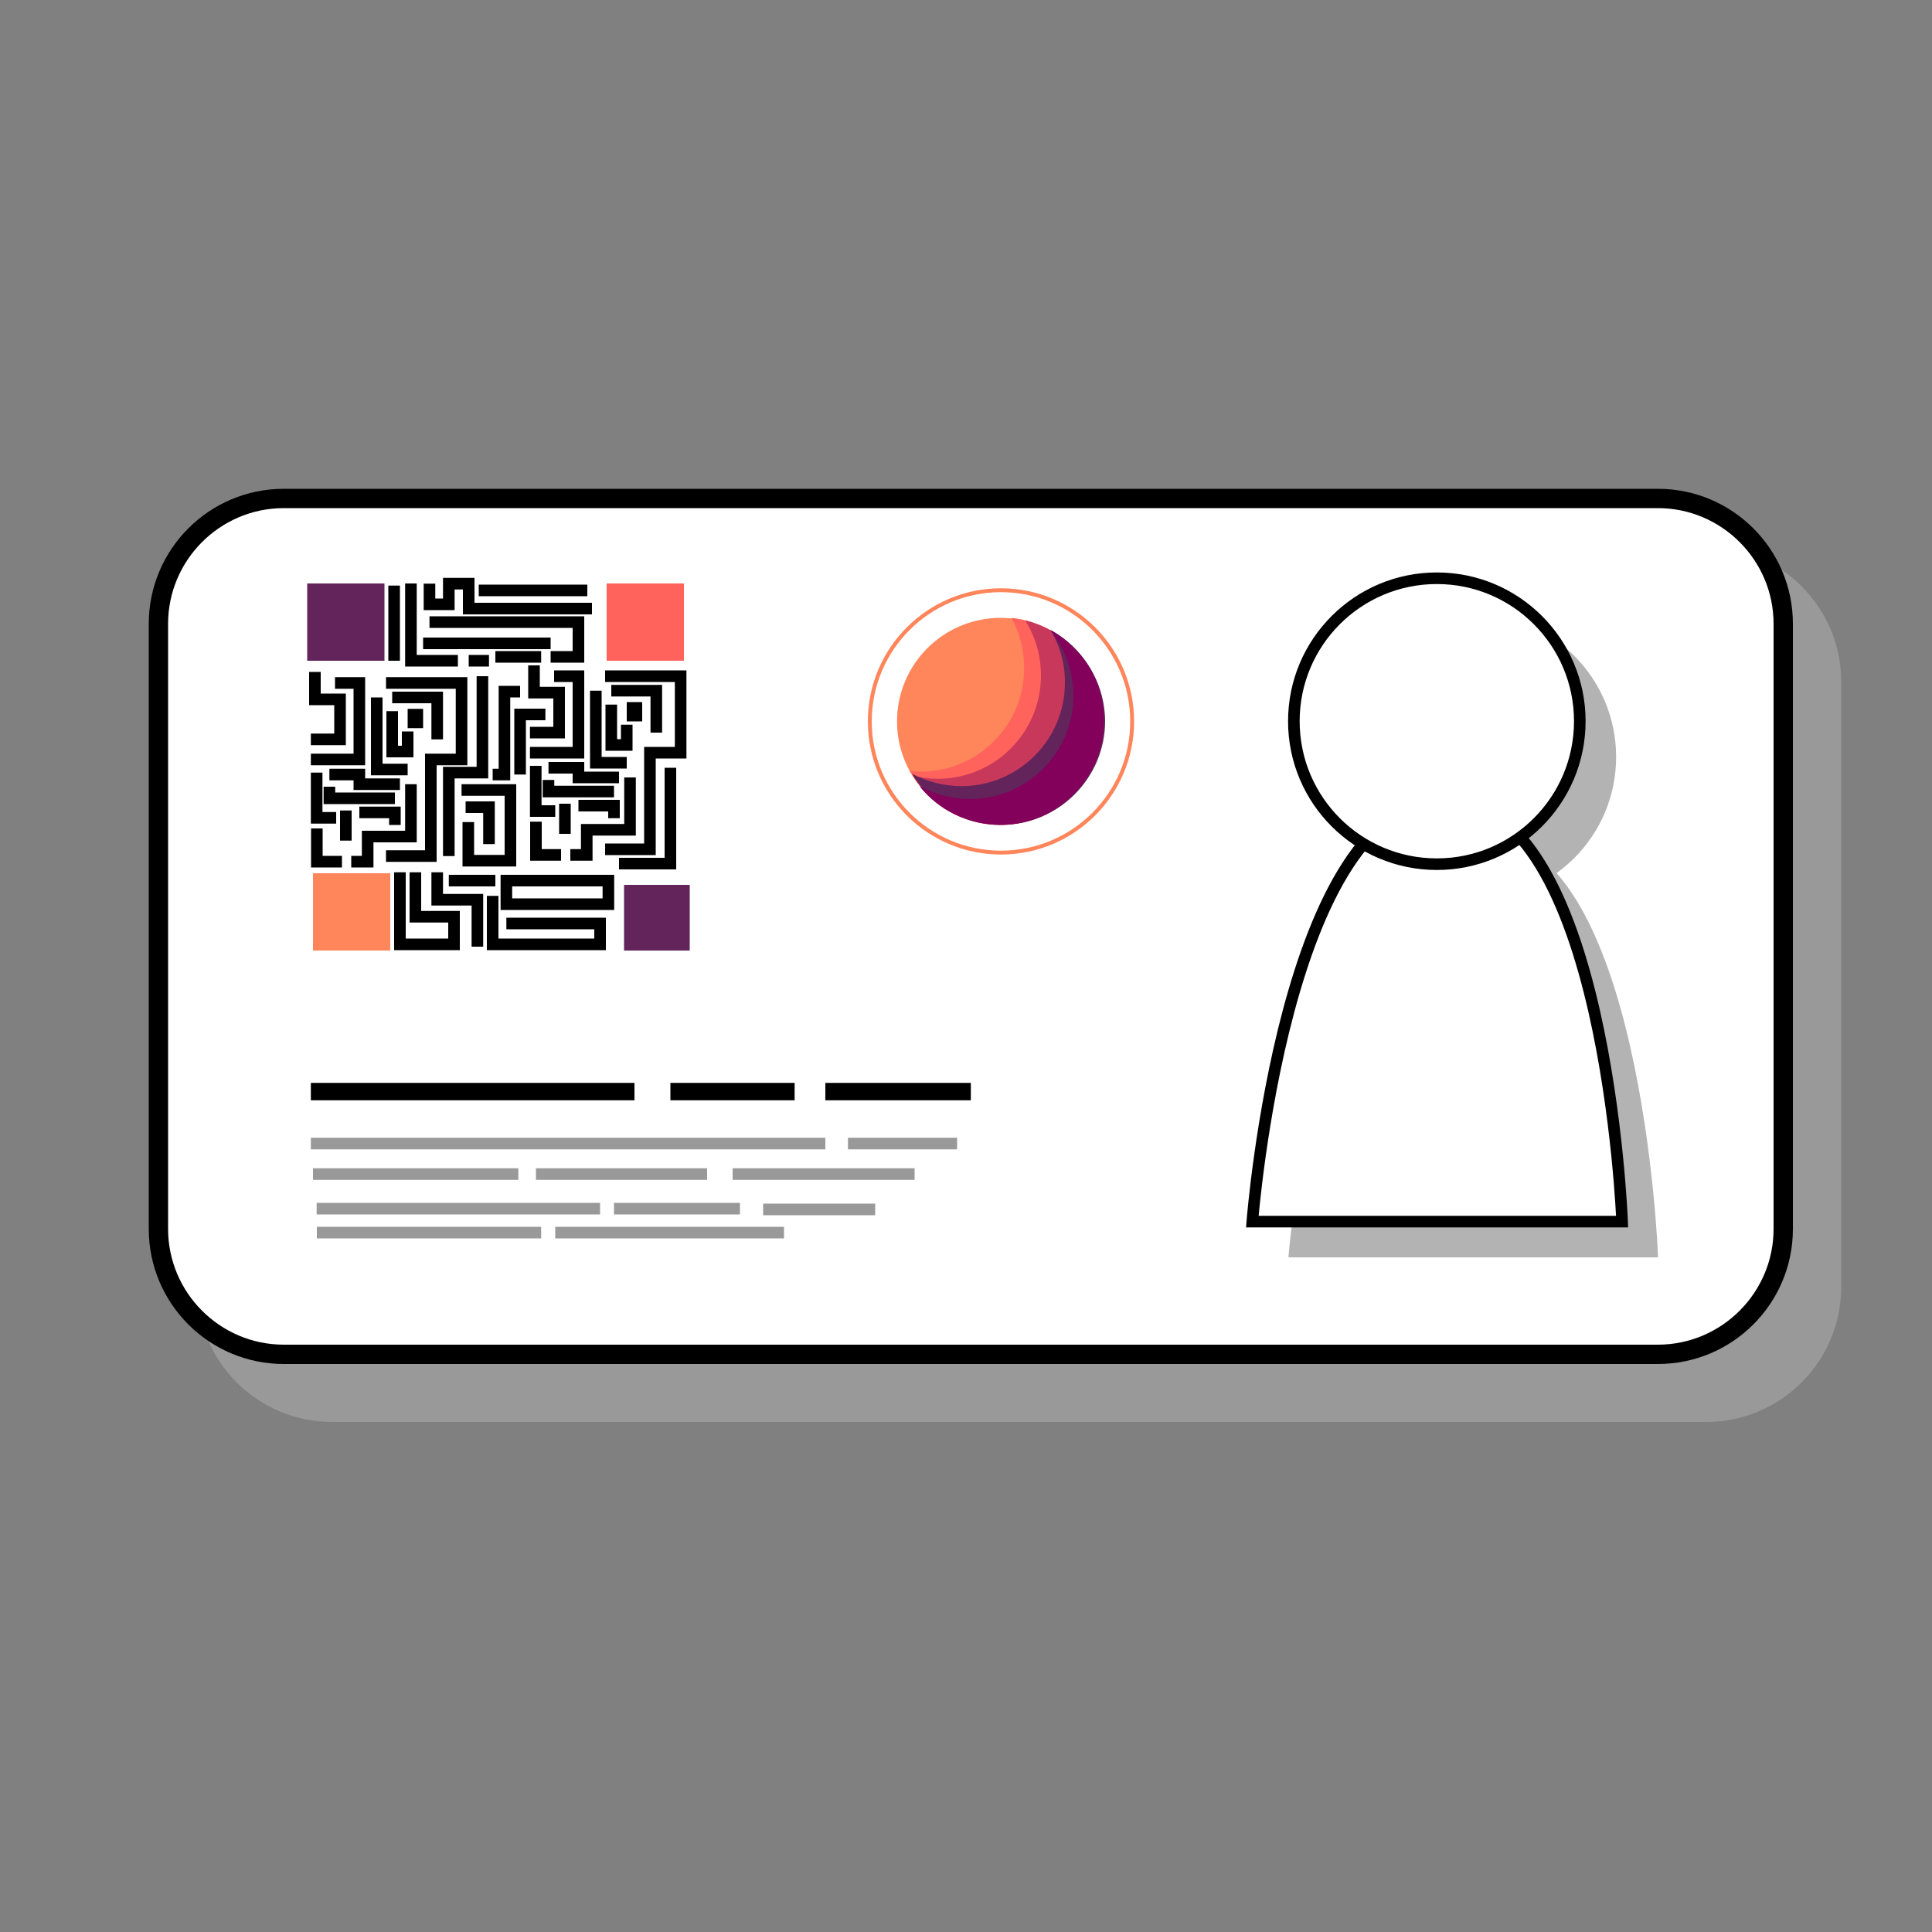 <?xml version="1.0" encoding="utf-8"?>
<!-- Generator: Adobe Illustrator 26.3.1, SVG Export Plug-In . SVG Version: 6.00 Build 0)  -->
<svg version="1.1" id="Layer_1" xmlns="http://www.w3.org/2000/svg" xmlns:xlink="http://www.w3.org/1999/xlink" x="0px" y="0px"
	 viewBox="0 0 1000 1000" style="enable-background:new 0 0 1000 1000;" xml:space="preserve">
<rect x="0" y="0" width="1000" height="1000" fill="#808080" stroke="none"/>
<style type="text/css">
	.st0{fill:#999999;}
	.st1{fill:#FFFFFF;}
	.st2{fill:#62245B;}
	.st3{fill:#FF855B;}
	.st4{fill:#FF635B;}
	.st5{fill:#FFFFFF;stroke:#000000;stroke-width:6;stroke-miterlimit:10;}
	.st6{fill:none;stroke:#000000;stroke-width:6;stroke-miterlimit:10;}
	.st7{fill:#FFFFFF;stroke:#000000;stroke-width:10;stroke-miterlimit:10;}
	.st8{fill:#B3B3B3;}
	.st9{stroke:#000000;stroke-width:9;stroke-miterlimit:10;}
	.st10{stroke:#999999;stroke-width:6;stroke-miterlimit:10;}
	.st11{fill:#C7385B;}
	.st12{fill:#83005B;}
	.st13{fill:none;stroke:#FF855B;stroke-width:2;stroke-miterlimit:10;}
</style>
<g>
	<path class="st0" d="M171.9,731c-35.8,0-64.9-29.1-64.9-64.9V352.9c0-35.8,29.1-64.9,64.9-64.9h711.2c35.8,0,64.9,29.1,64.9,64.9
		v313.2c0,35.8-29.1,64.9-64.9,64.9H171.9z"/>
	<path class="st0" d="M883.1,293c33,0,59.9,26.9,59.9,59.9v313.2c0,33-26.9,59.9-59.9,59.9H171.9c-33,0-59.9-26.9-59.9-59.9V352.9
		c0-33,26.9-59.9,59.9-59.9H883.1 M883.1,283H171.9c-38.6,0-69.9,31.3-69.9,69.9v313.2c0,38.6,31.3,69.9,69.9,69.9h711.2
		c38.6,0,69.9-31.3,69.9-69.9V352.9C953,314.3,921.7,283,883.1,283L883.1,283z"/>
</g>
<g>
	<path class="st1" d="M146.9,701c-35.8,0-64.9-29.1-64.9-64.9V322.9c0-35.8,29.1-64.9,64.9-64.9h711.2c35.8,0,64.9,29.1,64.9,64.9
		v313.2c0,35.8-29.1,64.9-64.9,64.9H146.9z"/>
	<path d="M858.1,263c33,0,59.9,26.9,59.9,59.9v313.2c0,33-26.9,59.9-59.9,59.9H146.9c-33,0-59.9-26.9-59.9-59.9V322.9
		c0-33,26.9-59.9,59.9-59.9H858.1 M858.1,253H146.9c-38.6,0-69.9,31.3-69.9,69.9v313.2c0,38.6,31.3,69.9,69.9,69.9h711.2
		c38.6,0,69.9-31.3,69.9-69.9V322.9C928,284.3,896.7,253,858.1,253L858.1,253z"/>
</g>
<g>
	<rect x="164" y="307" class="st2" width="30" height="30"/>
	<path class="st2" d="M189,312v20h-20v-20H189 M199,302h-40v40h40V302L199,302z"/>
</g>
<g>
	<rect x="167" y="457" class="st3" width="30" height="30"/>
	<path class="st3" d="M192,462v20h-20v-20H192 M202,452h-40v40h40V452L202,452z"/>
</g>
<g>
	<rect x="328" y="463" class="st2" width="24" height="24"/>
	<path class="st2" d="M347,468v14h-14v-14H347 M357,458h-34v34h34V458L357,458z"/>
</g>
<g>
	<rect x="319" y="307" class="st4" width="30" height="30"/>
	<path class="st4" d="M344,312v20h-20v-20H344 M354,302h-40v40h40V302L354,302z"/>
</g>
<polyline class="st5" points="212.7,302 212.7,342 237,342 "/>
<polyline class="st5" points="163,347.8 163,362 176,362 176,382.7 160.9,382.7 "/>
<polyline class="st6" points="160.9,393.1 186,393.1 186,353.5 173.4,353.5 "/>
<polyline class="st6" points="199.8,353.5 238.9,353.5 238.9,393.1 223,393.1 223,443.1 199.8,443.1 "/>
<polyline class="st6" points="195,361 195,398.3 211,398.3 "/>
<polyline class="st6" points="203,361 226.3,361 226.3,382.7 "/>
<polyline class="st6" points="203,368.1 203,389 211,389 211,378.6 "/>
<line class="st7" x1="211" y1="371.9" x2="219" y2="371.9"/>
<polyline class="st6" points="163.9,399.9 163.9,423.3 174,423.3 "/>
<polyline class="st6" points="164,428.8 164,446 177,446 "/>
<polyline class="st6" points="181.8,446 190.3,446 190.3,433 212.7,433 212.7,405.9 "/>
<polyline class="st6" points="207,405.9 186,405.9 186,400.9 170.5,400.9 "/>
<polyline class="st6" points="170.5,407.2 170.5,413.2 204.4,413.2 "/>
<line class="st6" x1="179" y1="419.5" x2="179" y2="435.1"/>
<polyline class="st6" points="186,420.5 204.4,420.5 204.4,427 "/>
<polyline class="st5" points="276.4,344.4 276.4,358.5 289.4,358.5 289.4,379.2 274.3,379.2 "/>
<polyline class="st6" points="274.3,389.6 299.4,389.6 299.4,350 286.8,350 "/>
<polyline class="st6" points="313.2,350 352.3,350 352.3,389.6 336.4,389.6 336.4,439.6 313.2,439.6 "/>
<polyline class="st6" points="308.4,357.5 308.4,394.8 324.4,394.8 "/>
<polyline class="st6" points="316.4,357.5 339.7,357.5 339.7,379.2 "/>
<polyline class="st6" points="316.4,364.7 316.4,385.6 324.4,385.6 324.4,375.1 "/>
<line class="st7" x1="324.4" y1="368.4" x2="332.4" y2="368.4"/>
<polyline class="st6" points="277.3,396.4 277.3,419.8 287.4,419.8 "/>
<polyline class="st6" points="277.4,425.3 277.4,442.5 290.4,442.5 "/>
<polyline class="st6" points="295.2,442.5 303.7,442.5 303.7,429.5 326.1,429.5 326.1,402.4 "/>
<polyline class="st6" points="320.4,402.4 299.4,402.4 299.4,397.4 283.9,397.4 "/>
<polyline class="st6" points="283.9,403.7 283.9,409.7 317.8,409.7 "/>
<line class="st6" x1="292.4" y1="416" x2="292.4" y2="431.6"/>
<polyline class="st6" points="299.4,417 317.8,417 317.8,423.5 "/>
<polyline class="st6" points="232.3,443.1 232.3,399.9 249.7,399.9 249.7,350 "/>
<polyline class="st6" points="238.9,408.9 264.2,408.9 264.2,445.5 242.4,445.5 242.4,425.5 "/>
<polyline class="st6" points="241,417.8 253.1,417.8 253.1,436.9 "/>
<polyline class="st6" points="269.2,400.9 269.2,369.8 282.3,369.8 "/>
<polyline class="st6" points="255,400.9 261.1,400.9 261.1,358 269.2,358 "/>
<line class="st6" x1="219" y1="333" x2="285" y2="333"/>
<line class="st6" x1="242.6" y1="342" x2="253.1" y2="342"/>
<line class="st6" x1="256.4" y1="340" x2="280.1" y2="340"/>
<polyline class="st6" points="285,340 299.4,340 299.4,322 222.3,322 "/>
<polyline class="st6" points="222.3,302.1 222.3,312.8 232.3,312.8 232.3,302.1 242.6,302.1 242.6,315 306.4,315 "/>
<line class="st6" x1="247.8" y1="305.6" x2="304" y2="305.6"/>
<polyline class="st6" points="207,451.5 207,488.8 235,488.8 235,474.5 215,474.5 215,451.5 "/>
<polyline class="st6" points="226.3,451.5 226.3,465.7 247.1,465.7 247.1,490 "/>
<line class="st6" x1="232.3" y1="455.8" x2="256.4" y2="455.8"/>
<polyline class="st6" points="255,463.7 255,488.8 310.6,488.8 310.6,478 262.1,478 "/>
<polygon class="st6" points="262.1,455.8 314.9,455.8 314.9,468 262.1,468 262.1,459 "/>
<path class="st6" d="M271.9,461.9"/>
<polyline class="st6" points="320.4,447 347,447 347,397.4 "/>
<line class="st5" x1="204" y1="303.1" x2="204" y2="342"/>
<g>
	<path class="st8" d="M672.5,645.8c1.5-15.1,6.5-59.3,18.2-103.1c12.9-48.1,36.6-105.4,76.3-105.4c39.6,0,61,57.2,71.9,105.2
		c10,43.9,13.3,88.4,14.2,103.3H672.5z"/>
	<path class="st8" d="M766.9,442.3c15.4,0,28.7,9.6,40.7,29.3c10.5,17.2,19.3,41.4,26.3,72c9,39.2,12.5,79,13.7,97.3H678
		c2-18.5,7.1-57.9,17.5-96.9c8.2-30.6,18-54.9,29.2-72.1C737.4,452.2,751.6,442.3,766.9,442.3 M766.9,432.3
		c-83,0-100,218.5-100,218.5h191.3C858.3,650.8,850,432.3,766.9,432.3L766.9,432.3z"/>
</g>
<g>
	<circle class="st8" cx="762.5" cy="391.8" r="69"/>
	<path class="st8" d="M762.5,327.8c35.3,0,64,28.7,64,64s-28.7,64-64,64s-64-28.7-64-64S727.2,327.8,762.5,327.8 M762.5,317.8
		c-40.9,0-74,33.1-74,74s33.1,74,74,74s74-33.1,74-74S803.4,317.8,762.5,317.8L762.5,317.8z"/>
</g>
<path class="st5" d="M648.2,632.3c0,0,16.9-218.5,100-218.5s91.4,218.5,91.4,218.5H648.2z"/>
<circle class="st5" cx="743.7" cy="373.3" r="74"/>
<line class="st9" x1="160.9" y1="565" x2="328.4" y2="565"/>
<line class="st9" x1="347" y1="565" x2="411.3" y2="565"/>
<line class="st9" x1="427.2" y1="565" x2="502.5" y2="565"/>
<line class="st10" x1="160.9" y1="591.9" x2="427.2" y2="591.9"/>
<line class="st10" x1="438.9" y1="591.9" x2="495.4" y2="591.9"/>
<line class="st10" x1="162" y1="607.7" x2="268.3" y2="607.7"/>
<line class="st10" x1="277.4" y1="607.7" x2="366" y2="607.7"/>
<line class="st10" x1="379.2" y1="607.7" x2="473.4" y2="607.7"/>
<line class="st10" x1="163.9" y1="625.6" x2="310.6" y2="625.6"/>
<line class="st10" x1="317.8" y1="625.6" x2="383" y2="625.6"/>
<line class="st10" x1="395" y1="626" x2="453" y2="626"/>
<line class="st10" x1="164" y1="638" x2="280.1" y2="638"/>
<line class="st10" x1="287.4" y1="638" x2="405.8" y2="638"/>
<g>
	
		<ellipse transform="matrix(1 -5.157317e-03 5.157317e-03 1 -1.919 2.676)" class="st3" cx="517.9" cy="373.4" rx="53.6" ry="53.6"/>
	<g>
		<path class="st4" d="M523.5,319.8c4.2,7.6,6.6,16.4,6.6,25.8c0.2,29.5-23.8,53.7-53.3,53.8c-2,0-3.9-0.2-5.9-0.4
			c9.2,16.7,26.8,27.6,47.2,27.5c29.5-0.2,53.4-24.4,53.3-53.8C571.5,345.4,550.4,322.7,523.5,319.8z"/>
	</g>
	<path class="st11" d="M530.6,321.1c5.2,8.2,8.1,17.7,8.2,28.2c0.2,29.5-23.6,53.7-53.3,53.8c-4.3,0-8.7-0.6-13-1.7
		c9.6,15.3,26.4,25.5,45.9,25.4c29.5-0.2,53.4-24.4,53.3-53.8C571.6,348,553.9,326.8,530.6,321.1z"/>
	<path class="st2" d="M543.7,326c4.8,8,7.5,17.1,7.5,27.1c0.2,29.5-23.8,53.7-53.3,53.8c-9.3,0-18.2-2.3-25.8-6.4
		c9.4,16,26.8,26.5,46.6,26.4c29.5-0.2,53.4-24.4,53.3-53.8C571.8,352.7,560.2,335,543.7,326z"/>
	<path class="st12" d="M543.7,326.2c7.4,9.3,11.8,20.8,11.9,33.6c0.2,29.5-23.8,53.7-53.3,53.8c-9.5,0-18.4-2.5-26.3-6.6
		c9.8,12.3,25,20,42,20c29.5-0.2,53.4-24.4,53.3-53.8C571.6,352.7,560.2,335.2,543.7,326.2z"/>
</g>
<circle class="st13" cx="518.1" cy="373.4" r="67.9"/>
</svg>
